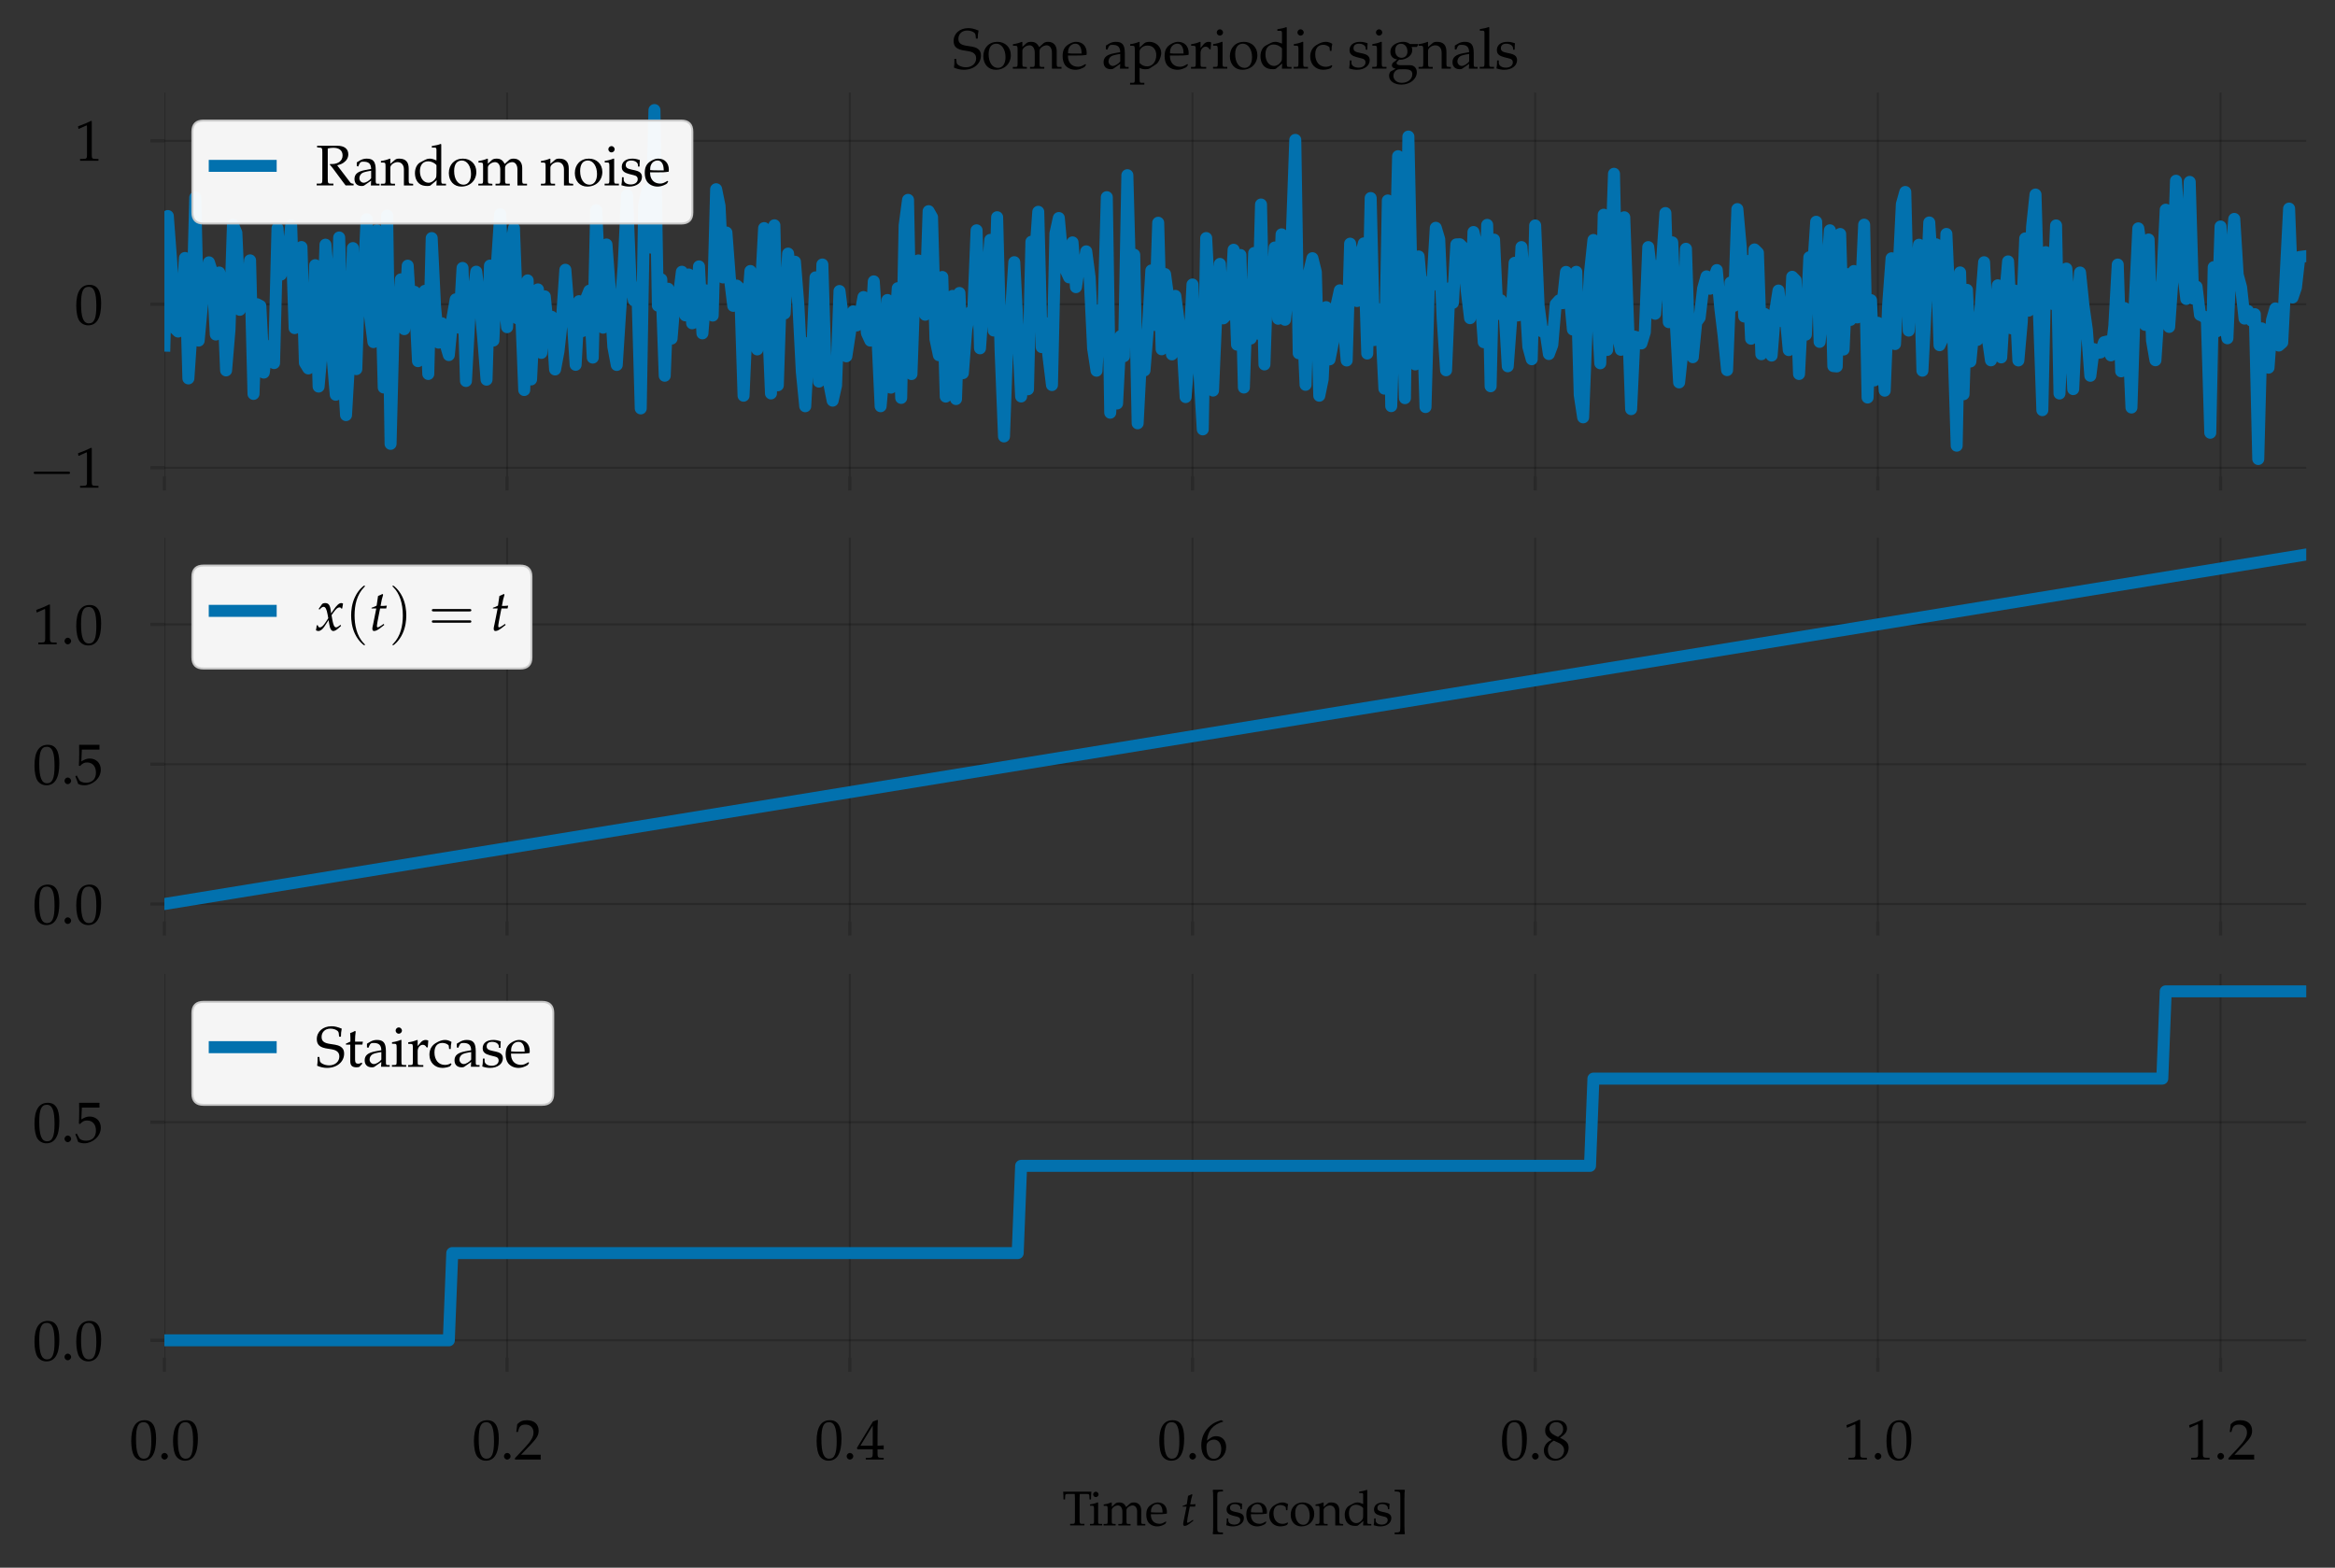 <?xml version="1.0" encoding="utf-8" standalone="no"?>
<!DOCTYPE svg PUBLIC "-//W3C//DTD SVG 1.1//EN"
  "http://www.w3.org/Graphics/SVG/1.1/DTD/svg11.dtd">
<svg height="392.4pt" version="1.1" viewBox="0 0 584.4 392.4" width="584.4pt" xmlns="http://www.w3.org/2000/svg" xmlns:xlink="http://www.w3.org/1999/xlink">
 <rect x="0" y="0" width="584.4" height="392.4" fill="#333333" stroke="none"/>
 <defs>
  <style type="text/css">*{stroke-linecap:butt;stroke-linejoin:round;}</style>
 </defs>
 <g id="figure_1">
  <g id="patch_1">
   <path d="M 0 392.4 
L 584.4 392.4 
L 584.4 0 
L 0 0 
z
" style="fill:none;"/>
  </g>
  <g id="axes_1">
   <g id="patch_2">
    <path d="M 41.146 119.263 
L 577.2 119.263 
L 577.2 23.18 
L 41.146 23.18 
z
" style="fill:none;"/>
   </g>
   <g id="matplotlib.axis_1">
    <g id="xtick_1">
     <g id="line2d_1">
      <path clip-path="url(#p98329b1e14)" d="M 41.146 119.263 
L 41.146 23.18 
" style="fill:none;stroke:#000000;stroke-linecap:square;stroke-opacity:0.2;stroke-width:0.5;"/>
     </g>
     <g id="line2d_2">
      <defs>
       <path d="M 0 0 
L 0 3.5 
" id="m1eca64a42d" style="stroke:#000000;stroke-opacity:0.2;stroke-width:0.8;"/>
      </defs>
      <g>
       <use style="fill-opacity:0.2;stroke:#000000;stroke-opacity:0.2;stroke-width:0.8;" x="41.146" xlink:href="#m1eca64a42d" y="119.263"/>
      </g>
     </g>
    </g>
    <g id="xtick_2">
     <g id="line2d_3">
      <path clip-path="url(#p98329b1e14)" d="M 126.914 119.263 
L 126.914 23.18 
" style="fill:none;stroke:#000000;stroke-linecap:square;stroke-opacity:0.2;stroke-width:0.5;"/>
     </g>
     <g id="line2d_4">
      <g>
       <use style="fill-opacity:0.2;stroke:#000000;stroke-opacity:0.2;stroke-width:0.8;" x="126.914" xlink:href="#m1eca64a42d" y="119.263"/>
      </g>
     </g>
    </g>
    <g id="xtick_3">
     <g id="line2d_5">
      <path clip-path="url(#p98329b1e14)" d="M 212.683 119.263 
L 212.683 23.18 
" style="fill:none;stroke:#000000;stroke-linecap:square;stroke-opacity:0.2;stroke-width:0.5;"/>
     </g>
     <g id="line2d_6">
      <g>
       <use style="fill-opacity:0.2;stroke:#000000;stroke-opacity:0.2;stroke-width:0.8;" x="212.683" xlink:href="#m1eca64a42d" y="119.263"/>
      </g>
     </g>
    </g>
    <g id="xtick_4">
     <g id="line2d_7">
      <path clip-path="url(#p98329b1e14)" d="M 298.452 119.263 
L 298.452 23.18 
" style="fill:none;stroke:#000000;stroke-linecap:square;stroke-opacity:0.2;stroke-width:0.5;"/>
     </g>
     <g id="line2d_8">
      <g>
       <use style="fill-opacity:0.2;stroke:#000000;stroke-opacity:0.2;stroke-width:0.8;" x="298.452" xlink:href="#m1eca64a42d" y="119.263"/>
      </g>
     </g>
    </g>
    <g id="xtick_5">
     <g id="line2d_9">
      <path clip-path="url(#p98329b1e14)" d="M 384.22 119.263 
L 384.22 23.18 
" style="fill:none;stroke:#000000;stroke-linecap:square;stroke-opacity:0.2;stroke-width:0.5;"/>
     </g>
     <g id="line2d_10">
      <g>
       <use style="fill-opacity:0.2;stroke:#000000;stroke-opacity:0.2;stroke-width:0.8;" x="384.22" xlink:href="#m1eca64a42d" y="119.263"/>
      </g>
     </g>
    </g>
    <g id="xtick_6">
     <g id="line2d_11">
      <path clip-path="url(#p98329b1e14)" d="M 469.989 119.263 
L 469.989 23.18 
" style="fill:none;stroke:#000000;stroke-linecap:square;stroke-opacity:0.2;stroke-width:0.5;"/>
     </g>
     <g id="line2d_12">
      <g>
       <use style="fill-opacity:0.2;stroke:#000000;stroke-opacity:0.2;stroke-width:0.8;" x="469.989" xlink:href="#m1eca64a42d" y="119.263"/>
      </g>
     </g>
    </g>
    <g id="xtick_7">
     <g id="line2d_13">
      <path clip-path="url(#p98329b1e14)" d="M 555.757 119.263 
L 555.757 23.18 
" style="fill:none;stroke:#000000;stroke-linecap:square;stroke-opacity:0.2;stroke-width:0.5;"/>
     </g>
     <g id="line2d_14">
      <g>
       <use style="fill-opacity:0.2;stroke:#000000;stroke-opacity:0.2;stroke-width:0.8;" x="555.757" xlink:href="#m1eca64a42d" y="119.263"/>
      </g>
     </g>
    </g>
   </g>
   <g id="matplotlib.axis_2">
    <g id="ytick_1">
     <g id="line2d_15">
      <path clip-path="url(#p98329b1e14)" d="M 41.146 117.079 
L 577.2 117.079 
" style="fill:none;stroke:#000000;stroke-linecap:square;stroke-opacity:0.2;stroke-width:0.5;"/>
     </g>
     <g id="line2d_16">
      <defs>
       <path d="M 0 0 
L -3.5 0 
" id="me32da6541e" style="stroke:#000000;stroke-opacity:0.2;stroke-width:0.8;"/>
      </defs>
      <g>
       <use style="fill-opacity:0.2;stroke:#000000;stroke-opacity:0.2;stroke-width:0.8;" x="41.146" xlink:href="#me32da6541e" y="117.079"/>
      </g>
     </g>
     <g id="text_1">
      <!-- $\mathdefault{−1}$ -->
      <g transform="translate(7.2 122.069)scale(0.14 -0.14)">
       <defs>
        <path d="M 4218 1472 
C 4326 1472 4442 1472 4442 1600 
C 4442 1728 4326 1728 4218 1728 
L 755 1728 
C 646 1728 531 1728 531 1600 
C 531 1472 646 1472 755 1472 
z
" id="CMSY10-0" transform="scale(0.016)"/>
        <path d="M 429 3584 
L 493 3584 
L 1318 3956 
C 1325 3962 1331 3962 1338 3962 
C 1376 3962 1389 3905 1389 3751 
L 1389 613 
C 1389 276 1318 205 973 205 
L 614 205 
L 614 0 
C 1600 0 1600 0 1670 0 
C 1754 0 1894 0 2112 0 
C 2189 0 2413 0 2675 0 
L 2675 205 
L 2342 205 
C 1990 205 1926 276 1926 612 
L 1926 4443 
L 1837 4475 
C 1421 4257 966 4065 384 3860 
z
" id="URWPalladioL-Roma-31" transform="scale(0.016)"/>
       </defs>
       <use transform="scale(1.038)" xlink:href="#CMSY10-0"/>
       <use transform="translate(81.942 0)scale(0.996)" xlink:href="#URWPalladioL-Roma-31"/>
      </g>
     </g>
    </g>
    <g id="ytick_2">
     <g id="line2d_17">
      <path clip-path="url(#p98329b1e14)" d="M 41.146 76.163 
L 577.2 76.163 
" style="fill:none;stroke:#000000;stroke-linecap:square;stroke-opacity:0.2;stroke-width:0.5;"/>
     </g>
     <g id="line2d_18">
      <g>
       <use style="fill-opacity:0.2;stroke:#000000;stroke-opacity:0.2;stroke-width:0.8;" x="41.146" xlink:href="#me32da6541e" y="76.163"/>
      </g>
     </g>
     <g id="text_2">
      <!-- $\mathdefault{0}$ -->
      <g transform="translate(18.672 81.152)scale(0.14 -0.14)">
       <defs>
        <path d="M 1683 4416 
C 691 4416 186 3628 186 2077 
C 186 1326 320 680 544 366 
C 768 51 1126 -128 1523 -128 
C 2490 -128 2976 705 2976 2346 
C 2976 3749 2560 4416 1683 4416 
z
M 1568 4192 
C 2189 4192 2438 3564 2438 2025 
C 2438 661 2195 96 1606 96 
C 986 96 723 744 723 2308 
C 723 3660 960 4192 1568 4192 
z
" id="URWPalladioL-Roma-30" transform="scale(0.016)"/>
       </defs>
       <use transform="scale(0.996)" xlink:href="#URWPalladioL-Roma-30"/>
      </g>
     </g>
    </g>
    <g id="ytick_3">
     <g id="line2d_19">
      <path clip-path="url(#p98329b1e14)" d="M 41.146 35.246 
L 577.2 35.246 
" style="fill:none;stroke:#000000;stroke-linecap:square;stroke-opacity:0.2;stroke-width:0.5;"/>
     </g>
     <g id="line2d_20">
      <g>
       <use style="fill-opacity:0.2;stroke:#000000;stroke-opacity:0.2;stroke-width:0.8;" x="41.146" xlink:href="#me32da6541e" y="35.246"/>
      </g>
     </g>
     <g id="text_3">
      <!-- $\mathdefault{1}$ -->
      <g transform="translate(18.672 40.236)scale(0.14 -0.14)">
       <use transform="scale(0.996)" xlink:href="#URWPalladioL-Roma-31"/>
      </g>
     </g>
    </g>
   </g>
   <g id="line2d_21">
    <path clip-path="url(#p98329b1e14)" d="M 41.146 86.513 
L 42.003 54.075 
L 42.861 65.584 
L 43.719 82.159 
L 44.576 82.987 
L 45.434 76.42 
L 46.292 64.571 
L 47.149 94.722 
L 48.007 82.043 
L 48.865 49.444 
L 49.723 85.257 
L 50.58 76.022 
L 51.438 71.546 
L 52.296 65.664 
L 53.153 68.335 
L 54.011 83.733 
L 54.869 68.215 
L 55.726 72.453 
L 56.584 92.716 
L 57.442 82.474 
L 58.299 56.272 
L 59.157 58.275 
L 60.015 77.549 
L 60.872 71.132 
L 61.73 75.317 
L 62.588 65.168 
L 63.446 98.599 
L 64.303 76.146 
L 65.161 76.581 
L 66.019 93.259 
L 66.876 86.607 
L 68.592 90.88 
L 69.449 57.138 
L 70.307 68.737 
L 71.165 66.053 
L 72.022 65.208 
L 72.88 56.422 
L 73.738 82.128 
L 74.595 79.399 
L 75.453 61.831 
L 76.311 90.83 
L 77.169 92.223 
L 78.026 89.865 
L 78.884 66.375 
L 79.742 96.763 
L 80.599 86.87 
L 81.457 61.245 
L 82.315 71.082 
L 83.172 88.607 
L 84.03 98.812 
L 84.888 59.444 
L 85.745 89.338 
L 86.603 103.904 
L 87.461 89.036 
L 88.318 62.099 
L 89.176 92.396 
L 90.034 66.045 
L 90.891 73.205 
L 91.749 54.909 
L 92.607 79.062 
L 93.465 85.633 
L 94.322 57.649 
L 95.18 65.361 
L 96.038 96.991 
L 96.895 53.996 
L 97.753 111.102 
L 98.611 77.551 
L 99.468 80.725 
L 100.326 69.925 
L 101.184 82.386 
L 102.041 66.499 
L 102.899 80.436 
L 103.757 73.05 
L 104.614 90.404 
L 106.33 72.8 
L 107.188 93.61 
L 108.045 59.595 
L 108.903 76.992 
L 109.761 85.763 
L 110.618 80.928 
L 111.476 85.973 
L 112.334 88.879 
L 113.191 79.899 
L 114.049 74.93 
L 114.907 82.018 
L 115.764 67.068 
L 116.622 95.367 
L 117.48 79.347 
L 118.337 74.644 
L 119.195 68.005 
L 120.053 75.159 
L 120.911 84.321 
L 121.768 95.035 
L 122.626 66.485 
L 123.484 85.244 
L 124.341 66.623 
L 125.199 53.637 
L 126.057 74.016 
L 126.914 81.898 
L 127.772 62.294 
L 128.63 57.125 
L 129.487 79.694 
L 130.345 76.02 
L 131.203 97.625 
L 132.06 70.182 
L 132.918 94.979 
L 133.776 77.117 
L 134.633 72.439 
L 135.491 88.331 
L 136.349 74.184 
L 137.207 82.841 
L 138.064 79.289 
L 138.922 92.479 
L 139.78 87.909 
L 140.637 80.158 
L 141.495 67.522 
L 142.353 78.354 
L 143.21 77.824 
L 144.068 91.317 
L 144.926 75.386 
L 145.783 82.867 
L 146.641 74.897 
L 147.499 72.761 
L 148.356 89.51 
L 149.214 52.629 
L 150.072 70.06 
L 150.93 82.018 
L 151.787 61.198 
L 152.645 72.568 
L 153.503 86.772 
L 154.36 91.349 
L 155.218 77.954 
L 156.076 66.818 
L 156.933 48.894 
L 157.791 70.235 
L 158.649 75.18 
L 159.506 72.065 
L 160.364 102.227 
L 161.222 51.294 
L 162.079 47.551 
L 162.937 61.978 
L 163.795 27.547 
L 164.652 76.5 
L 165.51 69.916 
L 166.368 94.051 
L 167.226 72.272 
L 168.083 84.747 
L 168.941 74.144 
L 169.799 74.924 
L 170.656 68.02 
L 171.514 78.934 
L 172.372 68.707 
L 173.229 80.918 
L 174.087 80.589 
L 174.945 66.682 
L 175.802 83.443 
L 176.66 72.679 
L 177.518 77.721 
L 178.375 78.987 
L 179.233 47.365 
L 180.091 51.559 
L 180.949 69.444 
L 181.806 58.203 
L 182.664 69.536 
L 183.522 76.558 
L 184.379 71.483 
L 185.237 72.252 
L 186.095 99.049 
L 186.952 79.316 
L 187.81 67.833 
L 188.668 71.682 
L 189.525 87.462 
L 190.383 73.243 
L 191.241 57.093 
L 192.956 98.479 
L 193.814 56.393 
L 194.672 96.439 
L 195.529 70.176 
L 196.387 78.453 
L 197.245 63.478 
L 198.102 71.261 
L 198.96 65.515 
L 199.818 76.352 
L 200.675 93.022 
L 201.533 101.685 
L 202.391 85.797 
L 203.248 88.69 
L 204.106 69.426 
L 204.964 95.521 
L 205.821 66.206 
L 206.679 94.375 
L 207.537 95.947 
L 208.394 100.284 
L 209.252 96.469 
L 210.11 72.84 
L 210.968 79.627 
L 211.825 89.185 
L 213.541 77.934 
L 214.398 81.466 
L 215.256 79 
L 216.114 74.353 
L 216.971 83.377 
L 217.829 85.257 
L 218.687 70.43 
L 219.544 83.157 
L 220.402 101.682 
L 221.26 92.046 
L 222.117 75.093 
L 222.975 97.029 
L 224.691 72.131 
L 225.548 99.601 
L 226.406 56.44 
L 227.264 50.028 
L 228.121 93.632 
L 228.979 69.414 
L 229.837 65.184 
L 230.694 67.599 
L 231.552 78.782 
L 232.41 52.858 
L 233.267 54.367 
L 234.125 84.881 
L 234.983 88.915 
L 235.84 69.327 
L 236.698 99.27 
L 237.556 77.872 
L 238.413 74.064 
L 239.271 99.884 
L 240.129 73.333 
L 240.987 93.404 
L 241.844 82.426 
L 242.702 78.258 
L 243.56 78.62 
L 244.417 57.647 
L 245.275 87.185 
L 246.133 75.177 
L 246.99 70.202 
L 247.848 60.04 
L 248.706 82.731 
L 249.563 54.369 
L 250.421 87.666 
L 251.279 109.243 
L 252.136 85.028 
L 252.994 78.671 
L 253.852 65.627 
L 255.567 99.238 
L 256.425 88.136 
L 257.283 97.438 
L 258.14 60.506 
L 258.998 65.113 
L 259.856 53.015 
L 260.713 86.881 
L 261.571 80.842 
L 262.429 89.373 
L 263.286 96.382 
L 264.144 58.437 
L 265.002 54.57 
L 265.859 64.143 
L 266.717 67.535 
L 267.575 69.429 
L 268.433 60.671 
L 269.29 71.875 
L 270.148 66.188 
L 271.006 67.744 
L 271.863 62.914 
L 272.721 69.464 
L 273.579 87.166 
L 274.436 92.794 
L 275.294 77.554 
L 276.152 79.492 
L 277.009 49.353 
L 277.867 103.306 
L 278.725 85.478 
L 279.582 100.997 
L 280.44 84.139 
L 281.298 89.168 
L 282.155 43.852 
L 283.013 75.943 
L 283.871 63.763 
L 284.729 105.955 
L 285.586 89.428 
L 286.444 92.717 
L 287.302 82.076 
L 288.159 67.694 
L 289.017 81.34 
L 289.875 55.754 
L 290.732 87.424 
L 291.59 68.605 
L 292.448 74.917 
L 293.305 88.704 
L 294.163 74.064 
L 295.021 80.568 
L 295.878 84.421 
L 296.736 99.389 
L 297.594 88.165 
L 298.452 71.213 
L 299.309 91.35 
L 300.167 92.892 
L 301.025 107.477 
L 301.882 59.589 
L 302.74 75.97 
L 303.598 97.765 
L 304.455 77.915 
L 305.313 66.062 
L 306.171 79.691 
L 307.028 78.823 
L 307.886 78.59 
L 308.744 62.514 
L 309.601 86.27 
L 310.459 63.828 
L 311.317 97.001 
L 312.175 71.482 
L 313.032 84.737 
L 313.89 63.319 
L 314.748 83.513 
L 315.605 51.19 
L 316.463 91.22 
L 317.321 65.595 
L 318.178 75.42 
L 319.036 61.953 
L 319.894 79.785 
L 320.751 58.657 
L 321.609 80.041 
L 322.467 71.947 
L 323.324 58.721 
L 324.182 35.016 
L 325.04 88.425 
L 325.897 76.95 
L 326.755 96.325 
L 327.613 68.272 
L 328.471 64.63 
L 329.328 68.081 
L 330.186 99.05 
L 331.044 94.9 
L 331.901 76.878 
L 332.759 89.957 
L 333.617 85.614 
L 334.474 76.546 
L 335.332 72.665 
L 336.19 80.326 
L 337.047 90.233 
L 337.905 60.989 
L 338.763 66.638 
L 339.62 75.358 
L 340.478 64.368 
L 341.336 60.918 
L 342.194 88.491 
L 343.051 49.57 
L 343.909 85.124 
L 344.767 77.298 
L 345.624 79.745 
L 346.482 97.279 
L 347.34 50.18 
L 348.197 101.659 
L 349.055 74.006 
L 349.913 39.092 
L 351.628 99.661 
L 352.486 34.183 
L 353.343 73.629 
L 354.201 91.217 
L 355.059 64.188 
L 355.916 73.928 
L 356.774 101.886 
L 357.632 70.53 
L 358.49 71.339 
L 359.347 57.018 
L 360.205 59.877 
L 361.063 79.705 
L 361.92 92.682 
L 362.778 72.154 
L 363.636 75.802 
L 364.493 61.178 
L 365.351 61.138 
L 366.209 62.003 
L 367.066 72.595 
L 367.924 79.641 
L 368.782 58.076 
L 369.639 61.651 
L 371.355 85.659 
L 372.213 56.288 
L 373.07 96.682 
L 373.928 59.977 
L 374.786 78.626 
L 375.643 75.158 
L 376.501 76.828 
L 377.359 91.681 
L 378.216 80.152 
L 379.074 65.783 
L 379.932 78.949 
L 380.789 61.846 
L 381.647 72.466 
L 382.505 86.785 
L 383.362 89.922 
L 384.22 56.426 
L 385.078 76.481 
L 385.936 82.963 
L 386.793 82.94 
L 387.651 88.617 
L 388.509 86.316 
L 389.366 76.135 
L 390.224 75.186 
L 391.082 75.894 
L 391.939 68.063 
L 392.797 73.074 
L 393.655 82.487 
L 394.512 68.034 
L 395.37 98.851 
L 396.228 104.466 
L 397.085 82.517 
L 397.943 68.21 
L 398.801 60.07 
L 400.516 90.934 
L 401.374 53.747 
L 402.232 87.596 
L 403.089 68.631 
L 403.947 43.498 
L 404.805 83.434 
L 405.662 87.557 
L 406.52 54.384 
L 408.235 102.411 
L 409.093 84.253 
L 409.951 84.51 
L 410.808 85.967 
L 411.666 83.158 
L 412.524 61.852 
L 413.381 69.184 
L 414.239 78.538 
L 415.097 66.463 
L 415.955 65.839 
L 416.812 53.328 
L 417.67 80.643 
L 418.528 60.661 
L 419.385 80.346 
L 420.243 95.722 
L 421.101 87.761 
L 421.958 62.267 
L 422.816 88.227 
L 423.674 89.41 
L 424.531 80.676 
L 425.389 79.498 
L 426.247 72.217 
L 427.104 69.177 
L 427.962 72.277 
L 429.678 67.601 
L 430.535 76.987 
L 431.393 84.071 
L 432.251 92.644 
L 433.108 70.717 
L 433.966 76.568 
L 434.824 52.338 
L 435.681 61.92 
L 436.539 79.225 
L 437.397 65.338 
L 438.254 84.793 
L 439.112 62.436 
L 439.97 63.266 
L 440.827 88.664 
L 441.685 78.583 
L 442.543 86.842 
L 443.4 89.007 
L 444.258 78.116 
L 445.116 72.723 
L 445.974 80.39 
L 446.831 78.379 
L 447.689 87.632 
L 448.547 69.278 
L 449.404 70.141 
L 450.262 93.614 
L 451.12 76.194 
L 451.977 83.767 
L 452.835 64.397 
L 453.693 68.401 
L 454.55 55.507 
L 455.408 85.576 
L 457.123 70.196 
L 457.981 57.645 
L 458.839 91.636 
L 459.697 91.722 
L 460.554 58.569 
L 461.412 87.49 
L 462.27 68.61 
L 463.127 80.071 
L 463.985 67.836 
L 464.843 79.453 
L 465.7 75.246 
L 466.558 56.235 
L 467.416 99.502 
L 468.273 75.13 
L 469.131 95.213 
L 469.989 80.794 
L 470.846 85.778 
L 471.704 97.79 
L 472.562 76.259 
L 473.419 64.646 
L 474.277 86.119 
L 475.993 51.095 
L 476.85 48.053 
L 477.708 82.751 
L 478.566 65.977 
L 479.423 70.744 
L 480.281 61.258 
L 481.139 92.789 
L 481.996 76.35 
L 482.854 55.687 
L 483.712 69.581 
L 484.569 61.154 
L 485.427 86.405 
L 486.285 84.579 
L 487.142 58.556 
L 488 77.793 
L 488.858 83.892 
L 489.716 111.559 
L 490.573 68.189 
L 491.431 98.686 
L 492.289 72.556 
L 493.146 90.488 
L 494.004 81.573 
L 494.862 85.094 
L 495.719 76.78 
L 496.577 65.639 
L 497.435 84.241 
L 498.292 90.192 
L 499.15 80.022 
L 500.008 71.411 
L 500.865 89.458 
L 501.723 75.381 
L 502.581 65.433 
L 503.439 82.192 
L 504.296 72.749 
L 505.154 90.225 
L 506.012 80.559 
L 506.869 59.671 
L 507.727 77.757 
L 508.585 56.77 
L 509.442 48.693 
L 510.3 78.246 
L 511.158 102.668 
L 512.015 63.115 
L 512.873 64.371 
L 513.731 76.079 
L 514.588 56.425 
L 515.446 98.497 
L 516.304 79.856 
L 517.161 67.235 
L 518.019 79.129 
L 518.877 97.399 
L 519.735 79.309 
L 520.592 68.214 
L 521.45 76.554 
L 522.308 82.602 
L 523.165 94.06 
L 524.023 87.371 
L 524.881 88.355 
L 525.738 88.22 
L 526.596 85.657 
L 527.454 85.454 
L 528.311 88.953 
L 529.169 81.623 
L 530.027 66.221 
L 530.884 92.944 
L 531.742 77.112 
L 532.6 82.211 
L 533.458 102.005 
L 534.315 75.298 
L 535.173 57.159 
L 536.031 63.405 
L 536.888 81.316 
L 537.746 59.946 
L 538.604 85.248 
L 539.461 90.168 
L 540.319 77.125 
L 541.177 70.162 
L 542.034 52.488 
L 542.892 81.834 
L 543.75 69.619 
L 544.607 45.239 
L 545.465 57.894 
L 546.323 67.544 
L 547.181 74.841 
L 548.038 45.529 
L 548.896 74.751 
L 549.754 71.763 
L 550.611 78.804 
L 551.469 79.172 
L 552.327 80.034 
L 553.184 108.323 
L 554.042 66.874 
L 554.9 82.902 
L 555.757 56.692 
L 556.615 79.456 
L 557.473 84.674 
L 558.33 64.579 
L 559.188 54.793 
L 560.046 68.756 
L 560.903 71.921 
L 561.761 79.75 
L 562.619 77.806 
L 563.477 80.241 
L 564.334 78.644 
L 565.192 114.896 
L 566.05 82.192 
L 566.907 89.394 
L 567.765 92.03 
L 568.623 80.156 
L 569.48 77.192 
L 570.338 86.49 
L 571.196 85.736 
L 572.911 52.207 
L 573.769 74.467 
L 574.626 71.973 
L 575.484 64.333 
L 576.342 64.222 
L 576.342 64.222 
" style="fill:none;stroke:#0271ae;stroke-linecap:square;stroke-width:3;"/>
   </g>
   <g id="text_4">
    <!-- Some aperiodic signals -->
    <g transform="translate(238.326 17.18)scale(0.14 -0.14)">
     <defs>
      <path d="M 2861 3371 
C 2861 3711 2886 3928 2950 4274 
C 2438 4480 2150 4544 1798 4544 
C 845 4544 154 3941 154 3102 
C 154 2788 237 2557 422 2384 
C 640 2186 934 2083 1555 2000 
C 2048 1929 2272 1859 2438 1711 
C 2605 1577 2682 1391 2682 1147 
C 2682 571 2202 154 1536 154 
C 1024 154 525 404 493 666 
L 442 1096 
L 237 1096 
C 243 980 243 878 243 840 
C 243 545 230 404 192 116 
C 557 -45 928 -128 1299 -128 
C 2413 -128 3219 545 3219 1474 
C 3219 1775 3136 1987 2957 2153 
C 2733 2364 2464 2448 1747 2544 
C 966 2646 691 2858 691 3352 
C 691 3890 1094 4274 1658 4274 
C 1907 4274 2144 4223 2317 4127 
C 2528 4018 2598 3922 2618 3737 
L 2656 3371 
z
" id="URWPalladioL-Roma-53" transform="scale(0.016)"/>
      <path d="M 1786 3008 
C 851 3008 205 2347 205 1392 
C 205 487 774 -128 1600 -128 
C 2586 -128 3290 558 3290 1520 
C 3290 2386 2662 3008 1786 3008 
z
M 1670 2796 
C 2259 2796 2694 2155 2694 1283 
C 2694 545 2368 83 1850 83 
C 1222 83 800 699 800 1610 
C 800 2379 1107 2796 1670 2796 
z
" id="URWPalladioL-Roma-6f" transform="scale(0.016)"/>
      <path d="M 115 2565 
L 352 2565 
C 608 2565 634 2520 634 2094 
L 634 643 
C 634 237 614 192 397 192 
L 102 192 
L 102 -7 
C 717 -7 736 -7 915 -7 
C 1094 -7 1261 -7 1677 -7 
L 1677 179 
L 1408 205 
C 1190 205 1171 250 1171 654 
L 1171 2014 
C 1171 2302 1594 2616 1978 2616 
C 2323 2616 2560 2287 2560 1798 
L 2560 643 
C 2560 237 2541 192 2323 192 
L 2029 192 
L 2029 -7 
C 2669 -7 2669 -7 2829 -7 
C 2989 -7 2989 -7 3629 -7 
L 3629 192 
L 3334 192 
C 3117 192 3098 237 3098 643 
L 3098 2011 
C 3098 2300 3520 2616 3904 2616 
C 4250 2616 4486 2291 4486 1806 
L 4486 -7 
C 4877 -7 4883 -7 4992 -7 
C 5075 -7 5075 -7 5562 -7 
L 5562 192 
L 5261 192 
C 5043 192 5024 237 5024 643 
L 5024 1970 
C 5024 2608 4653 3008 4064 3008 
C 3840 3008 3654 2950 3539 2847 
L 3053 2412 
C 2848 2834 2586 3008 2144 3008 
C 1907 3008 1728 2950 1613 2847 
L 1171 2437 
L 1171 2982 
L 1114 3008 
C 787 2873 454 2783 115 2745 
z
" id="URWPalladioL-Roma-6d" transform="scale(0.016)"/>
      <path d="M 2797 447 
L 2714 511 
C 2304 269 2157 212 1882 212 
C 1466 212 1120 398 941 711 
C 819 921 774 1101 762 1472 
L 1696 1472 
C 2138 1472 2413 1472 2854 1544 
C 2861 1634 2867 1693 2867 1771 
C 2867 2520 2394 3008 1677 3008 
C 1440 3008 1165 2924 902 2770 
C 378 2469 166 2071 166 1404 
C 166 1000 262 654 435 410 
C 691 71 1120 -128 1600 -128 
C 1837 -128 2074 -77 2336 37 
C 2509 108 2643 191 2669 230 
z
M 2298 1690 
C 1965 1690 1811 1690 1581 1690 
C 1286 1690 1120 1690 774 1722 
C 774 2027 800 2169 883 2337 
C 1018 2622 1293 2796 1600 2796 
C 1811 2796 1978 2711 2093 2534 
C 2234 2319 2278 2129 2298 1690 
z
" id="URWPalladioL-Roma-65" transform="scale(0.016)"/>
      <path d="M 2074 538 
L 2042 -1 
C 2458 -1 2458 -1 2541 -1 
C 2573 -1 2733 -1 3014 -1 
L 3014 192 
L 2765 192 
C 2611 192 2586 244 2586 558 
L 2586 1731 
C 2586 2668 2317 3008 1574 3008 
C 1299 3008 1043 2937 800 2791 
L 461 2585 
L 461 2171 
L 627 2126 
L 710 2323 
C 845 2623 909 2668 1203 2668 
C 1805 2668 2054 2431 2074 1852 
L 1440 1736 
C 570 1577 205 1277 205 722 
C 205 224 506 -64 1011 -64 
C 1126 -64 1235 -45 1280 -13 
z
M 2074 806 
C 1888 544 1485 302 1235 302 
C 979 302 755 538 755 812 
C 755 1048 883 1271 1075 1392 
C 1235 1488 1587 1577 2074 1648 
z
" id="URWPalladioL-Roma-61" transform="scale(0.016)"/>
      <path d="M 64 2565 
L 301 2565 
C 557 2565 582 2520 582 2095 
L 582 -1142 
C 582 -1548 563 -1593 346 -1593 
L 51 -1593 
L 51 -1792 
C 691 -1792 691 -1792 851 -1792 
C 1011 -1792 1011 -1792 1651 -1792 
L 1651 -1593 
L 1357 -1593 
C 1139 -1593 1120 -1547 1120 -1138 
L 1120 89 
C 1312 -26 1517 -71 1805 -71 
C 1990 -71 2157 -32 2259 32 
L 2989 505 
C 3245 672 3546 1330 3546 1740 
C 3546 2451 2957 3008 2214 3008 
C 1978 3008 1747 2943 1645 2847 
L 1120 2367 
L 1120 2982 
L 1062 3008 
C 736 2873 403 2783 64 2745 
z
M 1120 1964 
C 1120 2053 1152 2124 1235 2233 
C 1421 2469 1683 2591 2003 2591 
C 2605 2591 2989 2169 2989 1504 
C 2989 787 2560 256 1984 256 
C 1632 256 1370 372 1120 633 
z
" id="URWPalladioL-Roma-70" transform="scale(0.016)"/>
      <path d="M 147 2565 
L 384 2565 
C 640 2565 666 2520 666 2094 
L 666 643 
C 666 237 646 192 429 192 
L 134 192 
L 134 -7 
C 595 -7 762 -7 922 -7 
C 1050 -7 1050 -7 1837 -7 
L 1837 192 
L 1504 192 
C 1216 192 1203 211 1203 638 
L 1203 1751 
C 1203 2139 1459 2463 1773 2463 
C 1965 2463 2099 2373 2202 2169 
L 2336 2169 
L 2394 2937 
C 2323 2982 2208 3008 2093 3008 
C 1901 3008 1696 2905 1562 2745 
L 1203 2322 
L 1203 2982 
L 1146 3008 
C 819 2873 486 2783 147 2745 
z
" id="URWPalladioL-Roma-72" transform="scale(0.016)"/>
      <path d="M 1203 2993 
L 1146 3019 
C 819 2884 486 2793 147 2755 
L 147 2576 
L 384 2576 
C 640 2576 666 2531 666 2105 
L 666 651 
C 666 244 646 199 429 199 
L 134 199 
L 134 0 
C 774 0 774 0 934 0 
C 1094 0 1094 0 1734 0 
L 1734 199 
L 1440 199 
C 1222 199 1203 244 1203 651 
z
M 909 4416 
C 717 4416 550 4249 550 4056 
C 550 3870 717 3704 902 3704 
C 1088 3704 1261 3870 1261 4056 
C 1261 4236 1088 4416 909 4416 
z
" id="URWPalladioL-Roma-69" transform="scale(0.016)"/>
      <path d="M 2637 2802 
C 2278 2956 2099 3008 1875 3008 
C 1702 3008 1549 2969 1389 2887 
L 826 2593 
C 461 2401 224 1935 224 1392 
C 224 881 397 460 710 204 
C 928 19 1229 -64 1645 -64 
C 1773 -64 1920 -38 1952 -13 
L 2662 583 
L 2630 -7 
C 2944 -7 3046 -7 3123 -7 
C 3174 -7 3264 -7 3398 -7 
C 3443 -7 3571 -7 3706 -7 
L 3706 192 
L 3411 192 
C 3194 192 3174 237 3174 643 
L 3174 4607 
L 3117 4659 
C 2835 4550 2624 4498 2118 4421 
L 2118 4242 
L 2477 4242 
C 2592 4242 2637 4171 2637 3978 
z
M 2637 1424 
C 2637 1009 2624 946 2541 799 
C 2362 499 2048 302 1747 302 
C 1184 302 781 844 781 1603 
C 781 2298 1126 2706 1702 2706 
C 1946 2706 2202 2623 2426 2470 
C 2560 2381 2637 2298 2637 2246 
z
" id="URWPalladioL-Roma-64" transform="scale(0.016)"/>
      <path d="M 2554 1994 
C 2554 2289 2586 2552 2643 2783 
C 2387 2937 2163 3008 1901 3008 
C 1594 3008 1235 2886 851 2642 
C 403 2360 166 1911 166 1347 
C 166 481 774 -128 1632 -128 
C 1965 -128 2445 -6 2509 90 
L 2643 295 
L 2579 391 
C 2342 263 2138 205 1907 205 
C 1197 205 730 757 730 1603 
C 730 2289 1050 2674 1626 2674 
C 1907 2674 2214 2546 2330 2386 
L 2374 1994 
z
" id="URWPalladioL-Roma-63" transform="scale(0.016)"/>
      <path d="M 262 917 
C 262 475 243 282 192 26 
C 525 -83 774 -128 1069 -128 
C 1907 -128 2502 321 2502 949 
C 2502 1148 2445 1295 2323 1424 
C 2157 1584 1946 1661 1382 1770 
C 858 1873 685 2001 685 2296 
C 685 2616 909 2796 1299 2796 
C 1728 2796 2054 2572 2054 2270 
L 2054 2123 
L 2234 2123 
C 2240 2495 2246 2648 2266 2847 
C 1926 2963 1696 3008 1434 3008 
C 691 3008 237 2655 237 2078 
C 237 1770 378 1552 672 1417 
C 845 1340 1184 1238 1619 1141 
C 1907 1077 2029 943 2029 699 
C 2029 353 1709 109 1254 109 
C 787 109 454 333 454 654 
L 454 917 
z
" id="URWPalladioL-Roma-73" transform="scale(0.016)"/>
      <path d="M 3322 2432 
L 3482 2695 
L 3456 2759 
L 2547 2759 
C 2310 2937 2080 3008 1766 3008 
C 1485 3008 1158 2920 896 2768 
C 538 2567 352 2258 352 1874 
C 352 1408 646 1087 1120 1036 
L 614 640 
C 550 543 518 459 518 361 
C 518 180 634 76 941 -14 
L 384 -316 
C 294 -367 205 -604 205 -803 
C 205 -1388 774 -1792 1587 -1792 
C 2554 -1792 3315 -1182 3315 -399 
C 3315 63 3008 384 2560 384 
L 1536 384 
C 1203 384 1050 462 1050 639 
C 1050 724 1101 795 1267 939 
C 1306 972 1318 985 1344 1011 
C 1408 1004 1446 998 1498 998 
C 1773 998 2112 1118 2374 1300 
C 2662 1507 2803 1759 2803 2093 
C 2803 2218 2784 2300 2733 2432 
z
M 1536 2790 
C 1971 2790 2266 2438 2266 1905 
C 2266 1499 1997 1216 1606 1216 
C 1178 1216 890 1542 890 2025 
C 890 2507 1126 2790 1536 2790 
z
M 1837 -65 
C 2560 -65 2810 -212 2810 -630 
C 2810 -1182 2304 -1593 1632 -1593 
C 1075 -1593 691 -1266 691 -790 
C 691 -502 858 -238 1114 -129 
C 1216 -78 1395 -65 1837 -65 
z
" id="URWPalladioL-Roma-67" transform="scale(0.016)"/>
      <path d="M 2624 -7 
C 3014 -7 3021 -7 3130 -7 
C 3219 -7 3219 -7 3661 -7 
L 3661 179 
L 3398 205 
C 3181 205 3162 244 3162 654 
L 3162 1892 
C 3162 2642 2810 3008 2093 3008 
C 1856 3008 1722 2963 1587 2847 
L 1101 2424 
L 1101 2982 
L 1043 3008 
C 717 2873 384 2783 45 2745 
L 45 2565 
L 282 2565 
C 538 2565 563 2520 563 2094 
L 563 643 
C 563 237 544 192 326 192 
L 38 192 
L 38 -7 
C 474 -7 646 -7 832 -7 
C 1018 -7 1190 -7 1626 -7 
L 1626 192 
L 1338 192 
C 1120 192 1101 237 1101 643 
L 1101 2011 
C 1101 2300 1523 2616 1914 2616 
C 2342 2616 2624 2297 2624 1806 
z
" id="URWPalladioL-Roma-6e" transform="scale(0.016)"/>
      <path d="M 147 4256 
L 506 4256 
C 621 4256 666 4185 666 3992 
L 666 651 
C 666 244 646 199 429 199 
L 134 199 
L 134 0 
C 774 0 774 0 934 0 
C 1094 0 1094 0 1734 0 
L 1734 199 
L 1440 199 
C 1222 199 1203 244 1203 650 
L 1203 4621 
L 1146 4673 
C 864 4564 653 4512 147 4435 
z
" id="URWPalladioL-Roma-6c" transform="scale(0.016)"/>
     </defs>
     <use transform="scale(0.996)" xlink:href="#URWPalladioL-Roma-53"/>
     <use transform="translate(52.304 0)scale(0.996)" xlink:href="#URWPalladioL-Roma-6f"/>
     <use transform="translate(106.699 0)scale(0.996)" xlink:href="#URWPalladioL-Roma-6d"/>
     <use transform="translate(194.669 0)scale(0.996)" xlink:href="#URWPalladioL-Roma-65"/>
     <use transform="translate(267.296 0)scale(0.996)" xlink:href="#URWPalladioL-Roma-61"/>
     <use transform="translate(317.109 0)scale(0.996)" xlink:href="#URWPalladioL-Roma-70"/>
     <use transform="translate(376.984 0)scale(0.996)" xlink:href="#URWPalladioL-Roma-65"/>
     <use transform="translate(424.704 0)scale(0.996)" xlink:href="#URWPalladioL-Roma-72"/>
     <use transform="translate(464.056 0)scale(0.996)" xlink:href="#URWPalladioL-Roma-69"/>
     <use transform="translate(493.046 0)scale(0.996)" xlink:href="#URWPalladioL-Roma-6f"/>
     <use transform="translate(547.442 0)scale(0.996)" xlink:href="#URWPalladioL-Roma-64"/>
     <use transform="translate(608.313 0)scale(0.996)" xlink:href="#URWPalladioL-Roma-69"/>
     <use transform="translate(637.304 0)scale(0.996)" xlink:href="#URWPalladioL-Roma-63"/>
     <use transform="translate(706.444 0)scale(0.996)" xlink:href="#URWPalladioL-Roma-73"/>
     <use transform="translate(748.685 0)scale(0.996)" xlink:href="#URWPalladioL-Roma-69"/>
     <use transform="translate(777.676 0)scale(0.996)" xlink:href="#URWPalladioL-Roma-67"/>
     <use transform="translate(833.067 0)scale(0.996)" xlink:href="#URWPalladioL-Roma-6e"/>
     <use transform="translate(891.049 0)scale(0.996)" xlink:href="#URWPalladioL-Roma-61"/>
     <use transform="translate(940.863 0)scale(0.996)" xlink:href="#URWPalladioL-Roma-6c"/>
     <use transform="translate(969.853 0)scale(0.996)" xlink:href="#URWPalladioL-Roma-73"/>
    </g>
   </g>
   <g id="legend_1">
    <g id="patch_3">
     <path d="M 50.946 55.951 
L 170.48 55.951 
Q 173.28 55.951 173.28 53.151 
L 173.28 32.98 
Q 173.28 30.18 170.48 30.18 
L 50.946 30.18 
Q 48.146 30.18 48.146 32.98 
L 48.146 53.151 
Q 48.146 55.951 50.946 55.951 
z
" style="fill:#ffffff;opacity:0.95;stroke:#cccccc;stroke-linejoin:miter;stroke-width:0.5;"/>
    </g>
    <g id="line2d_22">
     <path d="M 53.746 41.517 
L 67.746 41.517 
" style="fill:none;stroke:#0271ae;stroke-linecap:square;stroke-width:3;"/>
    </g>
    <g id="line2d_23"/>
    <g id="text_5">
     <!-- Random noise -->
     <g transform="translate(78.946 46.417)scale(0.14 -0.14)">
      <defs>
       <path d="M 1382 4147 
C 1600 4198 1792 4224 2010 4224 
C 2675 4224 3046 3915 3046 3367 
C 3046 2775 2579 2401 1837 2401 
C 1792 2401 1734 2401 1651 2407 
L 1613 2330 
C 1683 2246 1702 2221 1779 2137 
C 1869 2035 1888 2009 1946 1932 
L 3123 346 
C 3162 295 3200 243 3238 199 
C 3283 141 3322 83 3386 0 
C 3686 0 3750 0 3821 0 
C 3878 0 3878 0 4282 0 
L 4282 186 
C 4077 205 3974 244 3891 354 
L 2438 2259 
C 2797 2349 2963 2419 3174 2566 
C 3507 2803 3686 3123 3686 3495 
C 3686 4109 3238 4455 2445 4455 
L 2342 4455 
C 1510 4455 1510 4455 1293 4455 
C 1082 4455 1082 4455 186 4455 
L 186 4275 
L 448 4243 
C 742 4243 774 4184 774 3679 
L 774 769 
C 774 257 742 205 448 205 
L 141 205 
L 141 0 
C 518 0 742 0 1075 0 
C 1408 0 1638 0 2016 0 
L 2016 205 
L 1709 205 
C 1414 205 1382 256 1382 768 
z
" id="URWPalladioL-Roma-52" transform="scale(0.016)"/>
      </defs>
      <use transform="scale(0.996)" xlink:href="#URWPalladioL-Roma-52"/>
      <use transform="translate(66.55 0)scale(0.996)" xlink:href="#URWPalladioL-Roma-61"/>
      <use transform="translate(116.363 0)scale(0.996)" xlink:href="#URWPalladioL-Roma-6e"/>
      <use transform="translate(174.345 0)scale(0.996)" xlink:href="#URWPalladioL-Roma-64"/>
      <use transform="translate(235.217 0)scale(0.996)" xlink:href="#URWPalladioL-Roma-6f"/>
      <use transform="translate(289.612 0)scale(0.996)" xlink:href="#URWPalladioL-Roma-6d"/>
      <use transform="translate(402.488 0)scale(0.996)" xlink:href="#URWPalladioL-Roma-6e"/>
      <use transform="translate(460.471 0)scale(0.996)" xlink:href="#URWPalladioL-Roma-6f"/>
      <use transform="translate(514.866 0)scale(0.996)" xlink:href="#URWPalladioL-Roma-69"/>
      <use transform="translate(543.856 0)scale(0.996)" xlink:href="#URWPalladioL-Roma-73"/>
      <use transform="translate(586.098 0)scale(0.996)" xlink:href="#URWPalladioL-Roma-65"/>
     </g>
    </g>
   </g>
  </g>
  <g id="axes_2">
   <g id="patch_4">
    <path d="M 41.146 230.651 
L 577.2 230.651 
L 577.2 134.568 
L 41.146 134.568 
z
" style="fill:none;"/>
   </g>
   <g id="matplotlib.axis_3">
    <g id="xtick_8">
     <g id="line2d_24">
      <path clip-path="url(#p85c0cc7d09)" d="M 41.146 230.651 
L 41.146 134.568 
" style="fill:none;stroke:#000000;stroke-linecap:square;stroke-opacity:0.2;stroke-width:0.5;"/>
     </g>
     <g id="line2d_25">
      <g>
       <use style="fill-opacity:0.2;stroke:#000000;stroke-opacity:0.2;stroke-width:0.8;" x="41.146" xlink:href="#m1eca64a42d" y="230.651"/>
      </g>
     </g>
    </g>
    <g id="xtick_9">
     <g id="line2d_26">
      <path clip-path="url(#p85c0cc7d09)" d="M 126.914 230.651 
L 126.914 134.568 
" style="fill:none;stroke:#000000;stroke-linecap:square;stroke-opacity:0.2;stroke-width:0.5;"/>
     </g>
     <g id="line2d_27">
      <g>
       <use style="fill-opacity:0.2;stroke:#000000;stroke-opacity:0.2;stroke-width:0.8;" x="126.914" xlink:href="#m1eca64a42d" y="230.651"/>
      </g>
     </g>
    </g>
    <g id="xtick_10">
     <g id="line2d_28">
      <path clip-path="url(#p85c0cc7d09)" d="M 212.683 230.651 
L 212.683 134.568 
" style="fill:none;stroke:#000000;stroke-linecap:square;stroke-opacity:0.2;stroke-width:0.5;"/>
     </g>
     <g id="line2d_29">
      <g>
       <use style="fill-opacity:0.2;stroke:#000000;stroke-opacity:0.2;stroke-width:0.8;" x="212.683" xlink:href="#m1eca64a42d" y="230.651"/>
      </g>
     </g>
    </g>
    <g id="xtick_11">
     <g id="line2d_30">
      <path clip-path="url(#p85c0cc7d09)" d="M 298.452 230.651 
L 298.452 134.568 
" style="fill:none;stroke:#000000;stroke-linecap:square;stroke-opacity:0.2;stroke-width:0.5;"/>
     </g>
     <g id="line2d_31">
      <g>
       <use style="fill-opacity:0.2;stroke:#000000;stroke-opacity:0.2;stroke-width:0.8;" x="298.452" xlink:href="#m1eca64a42d" y="230.651"/>
      </g>
     </g>
    </g>
    <g id="xtick_12">
     <g id="line2d_32">
      <path clip-path="url(#p85c0cc7d09)" d="M 384.22 230.651 
L 384.22 134.568 
" style="fill:none;stroke:#000000;stroke-linecap:square;stroke-opacity:0.2;stroke-width:0.5;"/>
     </g>
     <g id="line2d_33">
      <g>
       <use style="fill-opacity:0.2;stroke:#000000;stroke-opacity:0.2;stroke-width:0.8;" x="384.22" xlink:href="#m1eca64a42d" y="230.651"/>
      </g>
     </g>
    </g>
    <g id="xtick_13">
     <g id="line2d_34">
      <path clip-path="url(#p85c0cc7d09)" d="M 469.989 230.651 
L 469.989 134.568 
" style="fill:none;stroke:#000000;stroke-linecap:square;stroke-opacity:0.2;stroke-width:0.5;"/>
     </g>
     <g id="line2d_35">
      <g>
       <use style="fill-opacity:0.2;stroke:#000000;stroke-opacity:0.2;stroke-width:0.8;" x="469.989" xlink:href="#m1eca64a42d" y="230.651"/>
      </g>
     </g>
    </g>
    <g id="xtick_14">
     <g id="line2d_36">
      <path clip-path="url(#p85c0cc7d09)" d="M 555.757 230.651 
L 555.757 134.568 
" style="fill:none;stroke:#000000;stroke-linecap:square;stroke-opacity:0.2;stroke-width:0.5;"/>
     </g>
     <g id="line2d_37">
      <g>
       <use style="fill-opacity:0.2;stroke:#000000;stroke-opacity:0.2;stroke-width:0.8;" x="555.757" xlink:href="#m1eca64a42d" y="230.651"/>
      </g>
     </g>
    </g>
   </g>
   <g id="matplotlib.axis_4">
    <g id="ytick_4">
     <g id="line2d_38">
      <path clip-path="url(#p85c0cc7d09)" d="M 41.146 226.284 
L 577.2 226.284 
" style="fill:none;stroke:#000000;stroke-linecap:square;stroke-opacity:0.2;stroke-width:0.5;"/>
     </g>
     <g id="line2d_39">
      <g>
       <use style="fill-opacity:0.2;stroke:#000000;stroke-opacity:0.2;stroke-width:0.8;" x="41.146" xlink:href="#me32da6541e" y="226.284"/>
      </g>
     </g>
     <g id="text_6">
      <!-- $\mathdefault{0.0}$ -->
      <g transform="translate(8.211 231.274)scale(0.14 -0.14)">
       <defs>
        <path d="M 794 744 
C 602 744 429 564 429 372 
C 429 179 602 0 787 0 
C 992 0 1171 173 1171 372 
C 1171 564 992 744 794 744 
z
" id="URWPalladioL-Roma-2e" transform="scale(0.016)"/>
       </defs>
       <use transform="scale(0.996)" xlink:href="#URWPalladioL-Roma-30"/>
       <use transform="translate(49.813 0)scale(0.996)" xlink:href="#URWPalladioL-Roma-2e"/>
       <use transform="translate(74.72 0)scale(0.996)" xlink:href="#URWPalladioL-Roma-30"/>
      </g>
     </g>
    </g>
    <g id="ytick_5">
     <g id="line2d_40">
      <path clip-path="url(#p85c0cc7d09)" d="M 41.146 191.288 
L 577.2 191.288 
" style="fill:none;stroke:#000000;stroke-linecap:square;stroke-opacity:0.2;stroke-width:0.5;"/>
     </g>
     <g id="line2d_41">
      <g>
       <use style="fill-opacity:0.2;stroke:#000000;stroke-opacity:0.2;stroke-width:0.8;" x="41.146" xlink:href="#me32da6541e" y="191.288"/>
      </g>
     </g>
     <g id="text_7">
      <!-- $\mathdefault{0.5}$ -->
      <g transform="translate(8.211 196.278)scale(0.14 -0.14)">
       <defs>
        <path d="M 813 3877 
C 1638 3877 1997 3877 2765 3877 
L 2797 3907 
C 2784 4016 2784 4064 2784 4144 
C 2784 4229 2784 4277 2797 4386 
L 2765 4416 
C 2285 4416 1997 4416 1651 4416 
C 1299 4416 1018 4416 538 4416 
L 506 4403 
C 512 4011 518 3729 518 3523 
C 518 2977 499 2360 480 2077 
L 608 2038 
C 909 2341 1082 2432 1395 2432 
C 2010 2432 2394 1993 2394 1296 
C 2394 580 1984 160 1286 160 
C 941 160 621 277 531 444 
L 237 973 
L 83 883 
C 230 516 307 310 397 27 
C 576 -71 832 -128 1107 -128 
C 1536 -128 1990 59 2342 368 
C 2733 716 2938 1154 2938 1630 
C 2938 2359 2419 2874 1690 2874 
C 1382 2874 1152 2791 755 2554 
z
" id="URWPalladioL-Roma-35" transform="scale(0.016)"/>
       </defs>
       <use transform="scale(0.996)" xlink:href="#URWPalladioL-Roma-30"/>
       <use transform="translate(49.813 0)scale(0.996)" xlink:href="#URWPalladioL-Roma-2e"/>
       <use transform="translate(74.72 0)scale(0.996)" xlink:href="#URWPalladioL-Roma-35"/>
      </g>
     </g>
    </g>
    <g id="ytick_6">
     <g id="line2d_42">
      <path clip-path="url(#p85c0cc7d09)" d="M 41.146 156.293 
L 577.2 156.293 
" style="fill:none;stroke:#000000;stroke-linecap:square;stroke-opacity:0.2;stroke-width:0.5;"/>
     </g>
     <g id="line2d_43">
      <g>
       <use style="fill-opacity:0.2;stroke:#000000;stroke-opacity:0.2;stroke-width:0.8;" x="41.146" xlink:href="#me32da6541e" y="156.293"/>
      </g>
     </g>
     <g id="text_8">
      <!-- $\mathdefault{1.0}$ -->
      <g transform="translate(8.211 161.283)scale(0.14 -0.14)">
       <use transform="scale(0.996)" xlink:href="#URWPalladioL-Roma-31"/>
       <use transform="translate(49.813 0)scale(0.996)" xlink:href="#URWPalladioL-Roma-2e"/>
       <use transform="translate(74.72 0)scale(0.996)" xlink:href="#URWPalladioL-Roma-30"/>
      </g>
     </g>
    </g>
   </g>
   <g id="line2d_44">
    <path clip-path="url(#p85c0cc7d09)" d="M 41.146 226.284 
L 576.342 138.935 
L 576.342 138.935 
" style="fill:none;stroke:#0271ae;stroke-linecap:square;stroke-width:3;"/>
   </g>
   <g id="legend_2">
    <g id="patch_5">
     <path d="M 50.946 167.339 
L 130.207 167.339 
Q 133.007 167.339 133.007 164.539 
L 133.007 144.368 
Q 133.007 141.568 130.207 141.568 
L 50.946 141.568 
Q 48.146 141.568 48.146 144.368 
L 48.146 164.539 
Q 48.146 167.339 50.946 167.339 
z
" style="fill:#ffffff;opacity:0.95;stroke:#cccccc;stroke-linejoin:miter;stroke-width:0.5;"/>
    </g>
    <g id="line2d_45">
     <path d="M 53.746 152.906 
L 67.746 152.906 
" style="fill:none;stroke:#0271ae;stroke-linecap:square;stroke-width:3;"/>
    </g>
    <g id="line2d_46"/>
    <g id="text_9">
     <!-- $x(t)=t$ -->
     <g transform="translate(78.946 157.806)scale(0.14 -0.14)">
      <defs>
       <path d="M 134 566 
C 134 438 122 357 83 153 
C 70 77 64 58 58 13 
C 154 -39 256 -64 333 -64 
C 544 -64 794 121 992 419 
L 1478 1164 
L 1549 725 
C 1632 184 1779 -64 2010 -64 
C 2150 -64 2355 44 2560 229 
L 2874 509 
L 2816 630 
C 2586 439 2426 344 2323 344 
C 2227 344 2144 408 2080 534 
C 2022 655 1952 890 1920 1075 
L 1805 1716 
L 2029 2028 
C 2330 2441 2502 2587 2701 2587 
C 2803 2587 2880 2536 2912 2441 
L 3002 2466 
L 3098 3008 
C 3021 3053 2963 3072 2906 3072 
C 2650 3072 2394 2842 1997 2257 
L 1760 1907 
L 1722 2212 
C 1645 2842 1472 3072 1094 3072 
C 928 3072 787 3021 730 2938 
L 358 2409 
L 467 2346 
C 659 2562 787 2651 909 2651 
C 1120 2651 1261 2391 1370 1767 
L 1440 1373 
L 1184 977 
C 909 549 691 344 512 344 
C 416 344 346 371 333 403 
L 262 585 
z
" id="URWPalladioL-Ital-78" transform="scale(0.016)"/>
       <path d="M 2118 -1536 
C 2118 -1517 2118 -1504 2010 -1395 
C 1210 -584 1005 632 1005 1616 
C 1005 2735 1248 3855 2035 4658 
C 2118 4735 2118 4748 2118 4767 
C 2118 4812 2093 4832 2054 4832 
C 1990 4832 1414 4395 1037 3577 
C 710 2870 634 2156 634 1616 
C 634 1114 704 336 1056 -391 
C 1440 -1182 1990 -1600 2054 -1600 
C 2093 -1600 2118 -1581 2118 -1536 
z
" id="CMR10-28" transform="scale(0.016)"/>
       <path d="M 800 2465 
L 442 671 
C 435 626 429 615 410 538 
C 371 361 358 265 358 190 
C 358 31 429 -64 550 -64 
C 774 -64 998 62 1498 463 
L 1594 538 
L 1696 621 
L 1632 735 
L 1344 538 
C 1158 412 1030 348 960 348 
C 902 348 870 399 870 474 
C 870 639 960 1153 1146 2072 
L 1229 2465 
L 1914 2465 
L 1984 2784 
C 1741 2752 1523 2752 1280 2752 
C 1382 3348 1453 3659 1568 4001 
L 1498 4097 
C 1370 4021 1197 3944 998 3868 
L 838 2784 
C 557 2650 390 2580 275 2548 
L 262 2465 
z
" id="URWPalladioL-Ital-74" transform="scale(0.016)"/>
       <path d="M 1850 1616 
C 1850 2118 1779 2896 1427 3622 
C 1043 4414 493 4832 429 4832 
C 390 4832 365 4806 365 4767 
C 365 4748 365 4735 486 4620 
C 1114 3983 1478 2960 1478 1616 
C 1478 516 1242 -617 448 -1427 
C 365 -1504 365 -1517 365 -1536 
C 365 -1575 390 -1600 429 -1600 
C 493 -1600 1069 -1163 1446 -346 
C 1773 362 1850 1075 1850 1616 
z
" id="CMR10-29" transform="scale(0.016)"/>
       <path d="M 4397 2048 
C 4493 2048 4614 2048 4614 2177 
C 4614 2305 4493 2305 4403 2305 
L 570 2305 
C 480 2305 358 2305 358 2177 
C 358 2048 480 2048 576 2048 
z
M 4403 832 
C 4493 832 4614 832 4614 961 
C 4614 1089 4493 1089 4397 1089 
L 576 1089 
C 480 1089 358 1089 358 961 
C 358 832 480 832 570 832 
z
" id="CMR10-3d" transform="scale(0.016)"/>
      </defs>
      <use transform="scale(0.996)" xlink:href="#URWPalladioL-Ital-78"/>
      <use transform="translate(53.299 0)scale(1.038)" xlink:href="#CMR10-28"/>
      <use transform="translate(96.039 0)scale(0.996)" xlink:href="#URWPalladioL-Ital-74"/>
      <use transform="translate(131.704 0)scale(1.038)" xlink:href="#CMR10-29"/>
      <use transform="translate(202.118 0)scale(1.038)" xlink:href="#CMR10-3d"/>
      <use transform="translate(312.979 0)scale(0.996)" xlink:href="#URWPalladioL-Ital-74"/>
     </g>
    </g>
   </g>
  </g>
  <g id="axes_3">
   <g id="patch_6">
    <path d="M 41.146 339.862 
L 577.2 339.862 
L 577.2 243.778 
L 41.146 243.778 
z
" style="fill:none;"/>
   </g>
   <g id="matplotlib.axis_5">
    <g id="xtick_15">
     <g id="line2d_47">
      <path clip-path="url(#pec5df63300)" d="M 41.146 339.862 
L 41.146 243.778 
" style="fill:none;stroke:#000000;stroke-linecap:square;stroke-opacity:0.2;stroke-width:0.5;"/>
     </g>
     <g id="line2d_48">
      <g>
       <use style="fill-opacity:0.2;stroke:#000000;stroke-opacity:0.2;stroke-width:0.8;" x="41.146" xlink:href="#m1eca64a42d" y="339.862"/>
      </g>
     </g>
     <g id="text_10">
      <!-- $\mathdefault{0.0}$ -->
      <g transform="translate(32.428 365.341)scale(0.14 -0.14)">
       <use transform="scale(0.996)" xlink:href="#URWPalladioL-Roma-30"/>
       <use transform="translate(49.813 0)scale(0.996)" xlink:href="#URWPalladioL-Roma-2e"/>
       <use transform="translate(74.72 0)scale(0.996)" xlink:href="#URWPalladioL-Roma-30"/>
      </g>
     </g>
    </g>
    <g id="xtick_16">
     <g id="line2d_49">
      <path clip-path="url(#pec5df63300)" d="M 126.914 339.862 
L 126.914 243.778 
" style="fill:none;stroke:#000000;stroke-linecap:square;stroke-opacity:0.2;stroke-width:0.5;"/>
     </g>
     <g id="line2d_50">
      <g>
       <use style="fill-opacity:0.2;stroke:#000000;stroke-opacity:0.2;stroke-width:0.8;" x="126.914" xlink:href="#m1eca64a42d" y="339.862"/>
      </g>
     </g>
     <g id="text_11">
      <!-- $\mathdefault{0.2}$ -->
      <g transform="translate(118.197 365.341)scale(0.14 -0.14)">
       <defs>
        <path d="M 102 160 
L 102 0 
C 1299 0 1299 0 1530 0 
C 1760 0 1760 0 2995 0 
C 2982 125 2982 186 2982 269 
C 2982 348 2982 407 2995 539 
C 2259 539 1965 539 781 539 
L 1946 1761 
C 2566 2414 2758 2763 2758 3238 
C 2758 3966 2259 4416 1446 4416 
C 986 4416 672 4288 358 3969 
L 250 3099 
L 435 3099 
L 518 3393 
C 621 3763 851 3923 1280 3923 
C 1830 3923 2182 3577 2182 3035 
C 2182 2555 1914 2083 1190 1316 
z
" id="URWPalladioL-Roma-32" transform="scale(0.016)"/>
       </defs>
       <use transform="scale(0.996)" xlink:href="#URWPalladioL-Roma-30"/>
       <use transform="translate(49.813 0)scale(0.996)" xlink:href="#URWPalladioL-Roma-2e"/>
       <use transform="translate(74.72 0)scale(0.996)" xlink:href="#URWPalladioL-Roma-32"/>
      </g>
     </g>
    </g>
    <g id="xtick_17">
     <g id="line2d_51">
      <path clip-path="url(#pec5df63300)" d="M 212.683 339.862 
L 212.683 243.778 
" style="fill:none;stroke:#000000;stroke-linecap:square;stroke-opacity:0.2;stroke-width:0.5;"/>
     </g>
     <g id="line2d_52">
      <g>
       <use style="fill-opacity:0.2;stroke:#000000;stroke-opacity:0.2;stroke-width:0.8;" x="212.683" xlink:href="#m1eca64a42d" y="339.862"/>
      </g>
     </g>
     <g id="text_12">
      <!-- $\mathdefault{0.4}$ -->
      <g transform="translate(203.966 365.341)scale(0.14 -0.14)">
       <defs>
        <path d="M 1792 1152 
L 1792 673 
C 1792 289 1722 199 1408 199 
L 1011 199 
L 1011 0 
C 1862 0 1862 0 2016 0 
C 2170 0 2170 0 3021 0 
L 3021 199 
L 2714 199 
C 2400 199 2330 282 2330 669 
L 2330 1152 
C 2707 1152 2842 1152 3021 1133 
L 3021 1588 
C 2720 1563 2598 1563 2502 1563 
L 2483 1563 
L 2330 1563 
L 2330 2457 
C 2330 3600 2342 4152 2374 4416 
L 2298 4448 
L 1824 4275 
L 13 1299 
L 83 1152 
z
M 1792 1563 
L 416 1563 
L 1792 3826 
z
" id="URWPalladioL-Roma-34" transform="scale(0.016)"/>
       </defs>
       <use transform="scale(0.996)" xlink:href="#URWPalladioL-Roma-30"/>
       <use transform="translate(49.813 0)scale(0.996)" xlink:href="#URWPalladioL-Roma-2e"/>
       <use transform="translate(74.72 0)scale(0.996)" xlink:href="#URWPalladioL-Roma-34"/>
      </g>
     </g>
    </g>
    <g id="xtick_18">
     <g id="line2d_53">
      <path clip-path="url(#pec5df63300)" d="M 298.452 339.862 
L 298.452 243.778 
" style="fill:none;stroke:#000000;stroke-linecap:square;stroke-opacity:0.2;stroke-width:0.5;"/>
     </g>
     <g id="line2d_54">
      <g>
       <use style="fill-opacity:0.2;stroke:#000000;stroke-opacity:0.2;stroke-width:0.8;" x="298.452" xlink:href="#m1eca64a42d" y="339.862"/>
      </g>
     </g>
     <g id="text_13">
      <!-- $\mathdefault{0.6}$ -->
      <g transform="translate(289.734 365.341)scale(0.14 -0.14)">
       <defs>
        <path d="M 2662 4310 
L 2426 4419 
C 1811 4214 1549 4086 1222 3804 
C 563 3246 205 2464 205 1585 
C 205 526 717 -128 1542 -128 
C 2374 -128 2995 532 2995 1405 
C 2995 2143 2554 2624 1875 2624 
C 1555 2624 1363 2540 986 2239 
C 915 2181 909 2175 838 2124 
C 973 3284 1510 3913 2662 4259 
z
M 1632 2239 
C 2118 2239 2445 1816 2445 1181 
C 2445 513 2118 83 1626 83 
C 1082 83 787 551 787 1412 
C 787 1636 813 1758 883 1867 
C 1024 2085 1325 2239 1632 2239 
z
" id="URWPalladioL-Roma-36" transform="scale(0.016)"/>
       </defs>
       <use transform="scale(0.996)" xlink:href="#URWPalladioL-Roma-30"/>
       <use transform="translate(49.813 0)scale(0.996)" xlink:href="#URWPalladioL-Roma-2e"/>
       <use transform="translate(74.72 0)scale(0.996)" xlink:href="#URWPalladioL-Roma-36"/>
      </g>
     </g>
    </g>
    <g id="xtick_19">
     <g id="line2d_55">
      <path clip-path="url(#pec5df63300)" d="M 384.22 339.862 
L 384.22 243.778 
" style="fill:none;stroke:#000000;stroke-linecap:square;stroke-opacity:0.2;stroke-width:0.5;"/>
     </g>
     <g id="line2d_56">
      <g>
       <use style="fill-opacity:0.2;stroke:#000000;stroke-opacity:0.2;stroke-width:0.8;" x="384.22" xlink:href="#m1eca64a42d" y="339.862"/>
      </g>
     </g>
     <g id="text_14">
      <!-- $\mathdefault{0.8}$ -->
      <g transform="translate(375.503 365.341)scale(0.14 -0.14)">
       <defs>
        <path d="M 1075 2211 
C 813 2090 704 2019 563 1884 
C 320 1641 192 1352 192 1019 
C 192 359 723 -128 1446 -128 
C 2278 -128 2970 526 2970 1320 
C 2970 1833 2733 2109 2003 2442 
C 2586 2840 2790 3109 2790 3493 
C 2790 4044 2336 4416 1658 4416 
C 896 4416 339 3929 339 3257 
C 339 2821 512 2577 1075 2211 
z
M 1818 1891 
C 2221 1711 2464 1397 2464 1052 
C 2464 513 2061 90 1542 90 
C 998 90 646 475 646 1071 
C 646 1538 832 1833 1306 2122 
z
M 1427 2712 
C 1024 2910 819 3167 819 3487 
C 819 3910 1126 4198 1581 4198 
C 2048 4198 2355 3891 2355 3422 
C 2355 3058 2195 2808 1779 2538 
z
" id="URWPalladioL-Roma-38" transform="scale(0.016)"/>
       </defs>
       <use transform="scale(0.996)" xlink:href="#URWPalladioL-Roma-30"/>
       <use transform="translate(49.813 0)scale(0.996)" xlink:href="#URWPalladioL-Roma-2e"/>
       <use transform="translate(74.72 0)scale(0.996)" xlink:href="#URWPalladioL-Roma-38"/>
      </g>
     </g>
    </g>
    <g id="xtick_20">
     <g id="line2d_57">
      <path clip-path="url(#pec5df63300)" d="M 469.989 339.862 
L 469.989 243.778 
" style="fill:none;stroke:#000000;stroke-linecap:square;stroke-opacity:0.2;stroke-width:0.5;"/>
     </g>
     <g id="line2d_58">
      <g>
       <use style="fill-opacity:0.2;stroke:#000000;stroke-opacity:0.2;stroke-width:0.8;" x="469.989" xlink:href="#m1eca64a42d" y="339.862"/>
      </g>
     </g>
     <g id="text_15">
      <!-- $\mathdefault{1.0}$ -->
      <g transform="translate(461.271 365.341)scale(0.14 -0.14)">
       <use transform="scale(0.996)" xlink:href="#URWPalladioL-Roma-31"/>
       <use transform="translate(49.813 0)scale(0.996)" xlink:href="#URWPalladioL-Roma-2e"/>
       <use transform="translate(74.72 0)scale(0.996)" xlink:href="#URWPalladioL-Roma-30"/>
      </g>
     </g>
    </g>
    <g id="xtick_21">
     <g id="line2d_59">
      <path clip-path="url(#pec5df63300)" d="M 555.757 339.862 
L 555.757 243.778 
" style="fill:none;stroke:#000000;stroke-linecap:square;stroke-opacity:0.2;stroke-width:0.5;"/>
     </g>
     <g id="line2d_60">
      <g>
       <use style="fill-opacity:0.2;stroke:#000000;stroke-opacity:0.2;stroke-width:0.8;" x="555.757" xlink:href="#m1eca64a42d" y="339.862"/>
      </g>
     </g>
     <g id="text_16">
      <!-- $\mathdefault{1.2}$ -->
      <g transform="translate(547.04 365.341)scale(0.14 -0.14)">
       <use transform="scale(0.996)" xlink:href="#URWPalladioL-Roma-31"/>
       <use transform="translate(49.813 0)scale(0.996)" xlink:href="#URWPalladioL-Roma-2e"/>
       <use transform="translate(74.72 0)scale(0.996)" xlink:href="#URWPalladioL-Roma-32"/>
      </g>
     </g>
    </g>
    <g id="text_17">
     <!-- Time $t$ [seconds] -->
     <g transform="translate(265.865 381.828)scale(0.12 -0.12)">
      <defs>
       <path d="M 1632 4114 
C 1651 3896 1658 3749 1658 3473 
L 1658 763 
C 1658 256 1626 205 1331 205 
L 1024 205 
L 1024 0 
C 1402 0 1626 0 1958 0 
C 2291 0 2522 0 2899 0 
L 2899 205 
L 2592 205 
C 2298 205 2266 256 2266 763 
L 2266 3473 
C 2266 3762 2272 3903 2291 4114 
L 3283 4114 
C 3462 4114 3533 4057 3539 3904 
L 3565 3400 
L 3763 3400 
C 3763 3810 3776 4056 3808 4416 
C 3347 4416 3136 4416 2957 4416 
C 2707 4416 2522 4416 2426 4416 
L 1414 4416 
C 1350 4416 1005 4416 550 4416 
L 115 4416 
C 147 4056 160 3810 160 3400 
L 358 3400 
L 384 3904 
C 390 4057 461 4114 640 4114 
z
" id="URWPalladioL-Roma-54" transform="scale(0.016)"/>
       <path d="M 563 -1152 
C 1018 -1152 1030 -1152 1184 -1152 
C 1338 -1152 1370 -1152 1805 -1152 
L 1843 -1120 
L 1843 -953 
L 1818 -921 
L 1574 -921 
C 1402 -921 1261 -882 1184 -818 
C 1126 -760 1107 -671 1107 -459 
C 1107 -453 1107 -318 1101 -125 
L 1101 112 
L 1101 3409 
L 1101 3646 
C 1107 3826 1107 3967 1107 3973 
C 1107 4185 1126 4281 1184 4339 
C 1261 4403 1402 4441 1574 4441 
L 1818 4441 
L 1843 4473 
L 1843 4640 
L 1805 4672 
C 1357 4672 1338 4672 1184 4672 
C 1037 4672 1005 4672 563 4672 
L 506 4595 
C 544 4435 557 4223 557 3730 
C 557 3633 557 3556 563 3492 
L 563 3409 
L 563 112 
L 563 28 
C 557 -74 557 -81 557 -190 
L 557 -260 
C 557 -696 544 -876 506 -1075 
z
" id="URWPalladioL-Roma-5b" transform="scale(0.016)"/>
       <path d="M 1568 4672 
C 1114 4672 1094 4672 947 4672 
C 794 4672 762 4672 326 4672 
L 288 4640 
L 288 4473 
L 314 4441 
L 557 4441 
C 730 4441 864 4403 941 4339 
C 1005 4281 1024 4191 1024 3973 
C 1024 3954 1024 3826 1030 3646 
L 1030 3409 
L 1030 112 
L 1030 -125 
C 1024 -311 1024 -427 1024 -446 
C 1024 -664 1005 -760 941 -818 
C 864 -882 730 -921 557 -921 
L 314 -921 
L 288 -953 
L 288 -1120 
L 326 -1152 
C 774 -1152 787 -1152 947 -1152 
C 1094 -1152 1126 -1152 1568 -1152 
L 1626 -1075 
C 1587 -921 1581 -722 1574 -228 
C 1574 -138 1574 -55 1568 28 
L 1568 112 
L 1568 3409 
L 1568 3492 
C 1574 3563 1574 3646 1574 3736 
C 1574 4230 1587 4441 1626 4595 
z
" id="URWPalladioL-Roma-5d" transform="scale(0.016)"/>
      </defs>
      <use transform="scale(0.996)" xlink:href="#URWPalladioL-Roma-54"/>
      <use transform="translate(55.591 0)scale(0.996)" xlink:href="#URWPalladioL-Roma-69"/>
      <use transform="translate(84.581 0)scale(0.996)" xlink:href="#URWPalladioL-Roma-6d"/>
      <use transform="translate(172.551 0)scale(0.996)" xlink:href="#URWPalladioL-Roma-65"/>
      <use transform="translate(246.423 0)scale(0.996)" xlink:href="#URWPalladioL-Ital-74"/>
      <use transform="translate(305.75 0)scale(0.996)" xlink:href="#URWPalladioL-Roma-5b"/>
      <use transform="translate(338.925 0)scale(0.996)" xlink:href="#URWPalladioL-Roma-73"/>
      <use transform="translate(381.167 0)scale(0.996)" xlink:href="#URWPalladioL-Roma-65"/>
      <use transform="translate(428.887 0)scale(0.996)" xlink:href="#URWPalladioL-Roma-63"/>
      <use transform="translate(473.12 0)scale(0.996)" xlink:href="#URWPalladioL-Roma-6f"/>
      <use transform="translate(527.516 0)scale(0.996)" xlink:href="#URWPalladioL-Roma-6e"/>
      <use transform="translate(585.498 0)scale(0.996)" xlink:href="#URWPalladioL-Roma-64"/>
      <use transform="translate(646.37 0)scale(0.996)" xlink:href="#URWPalladioL-Roma-73"/>
      <use transform="translate(688.611 0)scale(0.996)" xlink:href="#URWPalladioL-Roma-5d"/>
     </g>
    </g>
   </g>
   <g id="matplotlib.axis_6">
    <g id="ytick_7">
     <g id="line2d_61">
      <path clip-path="url(#pec5df63300)" d="M 41.146 335.494 
L 577.2 335.494 
" style="fill:none;stroke:#000000;stroke-linecap:square;stroke-opacity:0.2;stroke-width:0.5;"/>
     </g>
     <g id="line2d_62">
      <g>
       <use style="fill-opacity:0.2;stroke:#000000;stroke-opacity:0.2;stroke-width:0.8;" x="41.146" xlink:href="#me32da6541e" y="335.494"/>
      </g>
     </g>
     <g id="text_18">
      <!-- $\mathdefault{0.0}$ -->
      <g transform="translate(8.211 340.484)scale(0.14 -0.14)">
       <use transform="scale(0.996)" xlink:href="#URWPalladioL-Roma-30"/>
       <use transform="translate(49.813 0)scale(0.996)" xlink:href="#URWPalladioL-Roma-2e"/>
       <use transform="translate(74.72 0)scale(0.996)" xlink:href="#URWPalladioL-Roma-30"/>
      </g>
     </g>
    </g>
    <g id="ytick_8">
     <g id="line2d_63">
      <path clip-path="url(#pec5df63300)" d="M 41.146 280.901 
L 577.2 280.901 
" style="fill:none;stroke:#000000;stroke-linecap:square;stroke-opacity:0.2;stroke-width:0.5;"/>
     </g>
     <g id="line2d_64">
      <g>
       <use style="fill-opacity:0.2;stroke:#000000;stroke-opacity:0.2;stroke-width:0.8;" x="41.146" xlink:href="#me32da6541e" y="280.901"/>
      </g>
     </g>
     <g id="text_19">
      <!-- $\mathdefault{0.5}$ -->
      <g transform="translate(8.211 285.891)scale(0.14 -0.14)">
       <use transform="scale(0.996)" xlink:href="#URWPalladioL-Roma-30"/>
       <use transform="translate(49.813 0)scale(0.996)" xlink:href="#URWPalladioL-Roma-2e"/>
       <use transform="translate(74.72 0)scale(0.996)" xlink:href="#URWPalladioL-Roma-35"/>
      </g>
     </g>
    </g>
   </g>
   <g id="line2d_65">
    <path clip-path="url(#pec5df63300)" d="M 41.146 335.494 
L 112.334 335.494 
L 113.191 313.657 
L 254.71 313.657 
L 255.567 291.82 
L 397.943 291.82 
L 398.801 269.983 
L 541.177 269.983 
L 542.034 248.146 
L 576.342 248.146 
L 576.342 248.146 
" style="fill:none;stroke:#0271ae;stroke-linecap:square;stroke-width:3;"/>
   </g>
   <g id="legend_3">
    <g id="patch_7">
     <path d="M 50.946 276.549 
L 135.667 276.549 
Q 138.467 276.549 138.467 273.749 
L 138.467 253.578 
Q 138.467 250.778 135.667 250.778 
L 50.946 250.778 
Q 48.146 250.778 48.146 253.578 
L 48.146 273.749 
Q 48.146 276.549 50.946 276.549 
z
" style="fill:#ffffff;opacity:0.95;stroke:#cccccc;stroke-linejoin:miter;stroke-width:0.5;"/>
    </g>
    <g id="line2d_66">
     <path d="M 53.746 262.116 
L 67.746 262.116 
" style="fill:none;stroke:#0271ae;stroke-linecap:square;stroke-width:3;"/>
    </g>
    <g id="line2d_67"/>
    <g id="text_20">
     <!-- Staircase -->
     <g transform="translate(78.946 267.016)scale(0.14 -0.14)">
      <defs>
       <path d="M 627 2476 
L 627 619 
C 627 142 838 -64 1331 -64 
C 1478 -64 1632 -32 1670 13 
L 1978 353 
L 1894 463 
C 1734 372 1638 340 1517 340 
C 1267 340 1165 470 1165 788 
L 1165 2489 
L 1984 2489 
L 2042 2816 
L 1165 2816 
L 1165 3056 
C 1165 3321 1184 3547 1235 3951 
L 1158 4021 
C 1005 3925 813 3842 614 3778 
C 634 3585 640 3463 640 3271 
L 640 2822 
L 141 2598 
L 141 2476 
z
" id="URWPalladioL-Roma-74" transform="scale(0.016)"/>
      </defs>
      <use transform="scale(0.996)" xlink:href="#URWPalladioL-Roma-53"/>
      <use transform="translate(52.304 0)scale(0.996)" xlink:href="#URWPalladioL-Roma-74"/>
      <use transform="translate(84.781 0)scale(0.996)" xlink:href="#URWPalladioL-Roma-61"/>
      <use transform="translate(134.594 0)scale(0.996)" xlink:href="#URWPalladioL-Roma-69"/>
      <use transform="translate(163.584 0)scale(0.996)" xlink:href="#URWPalladioL-Roma-72"/>
      <use transform="translate(201.144 0)scale(0.996)" xlink:href="#URWPalladioL-Roma-63"/>
      <use transform="translate(245.377 0)scale(0.996)" xlink:href="#URWPalladioL-Roma-61"/>
      <use transform="translate(295.191 0)scale(0.996)" xlink:href="#URWPalladioL-Roma-73"/>
      <use transform="translate(337.432 0)scale(0.996)" xlink:href="#URWPalladioL-Roma-65"/>
     </g>
    </g>
   </g>
  </g>
 </g>
 <defs>
  <clipPath id="p98329b1e14">
   <rect height="96.083" width="536.054" x="41.146" y="23.18"/>
  </clipPath>
  <clipPath id="p85c0cc7d09">
   <rect height="96.083" width="536.054" x="41.146" y="134.568"/>
  </clipPath>
  <clipPath id="pec5df63300">
   <rect height="96.083" width="536.054" x="41.146" y="243.778"/>
  </clipPath>
 </defs>
</svg>
